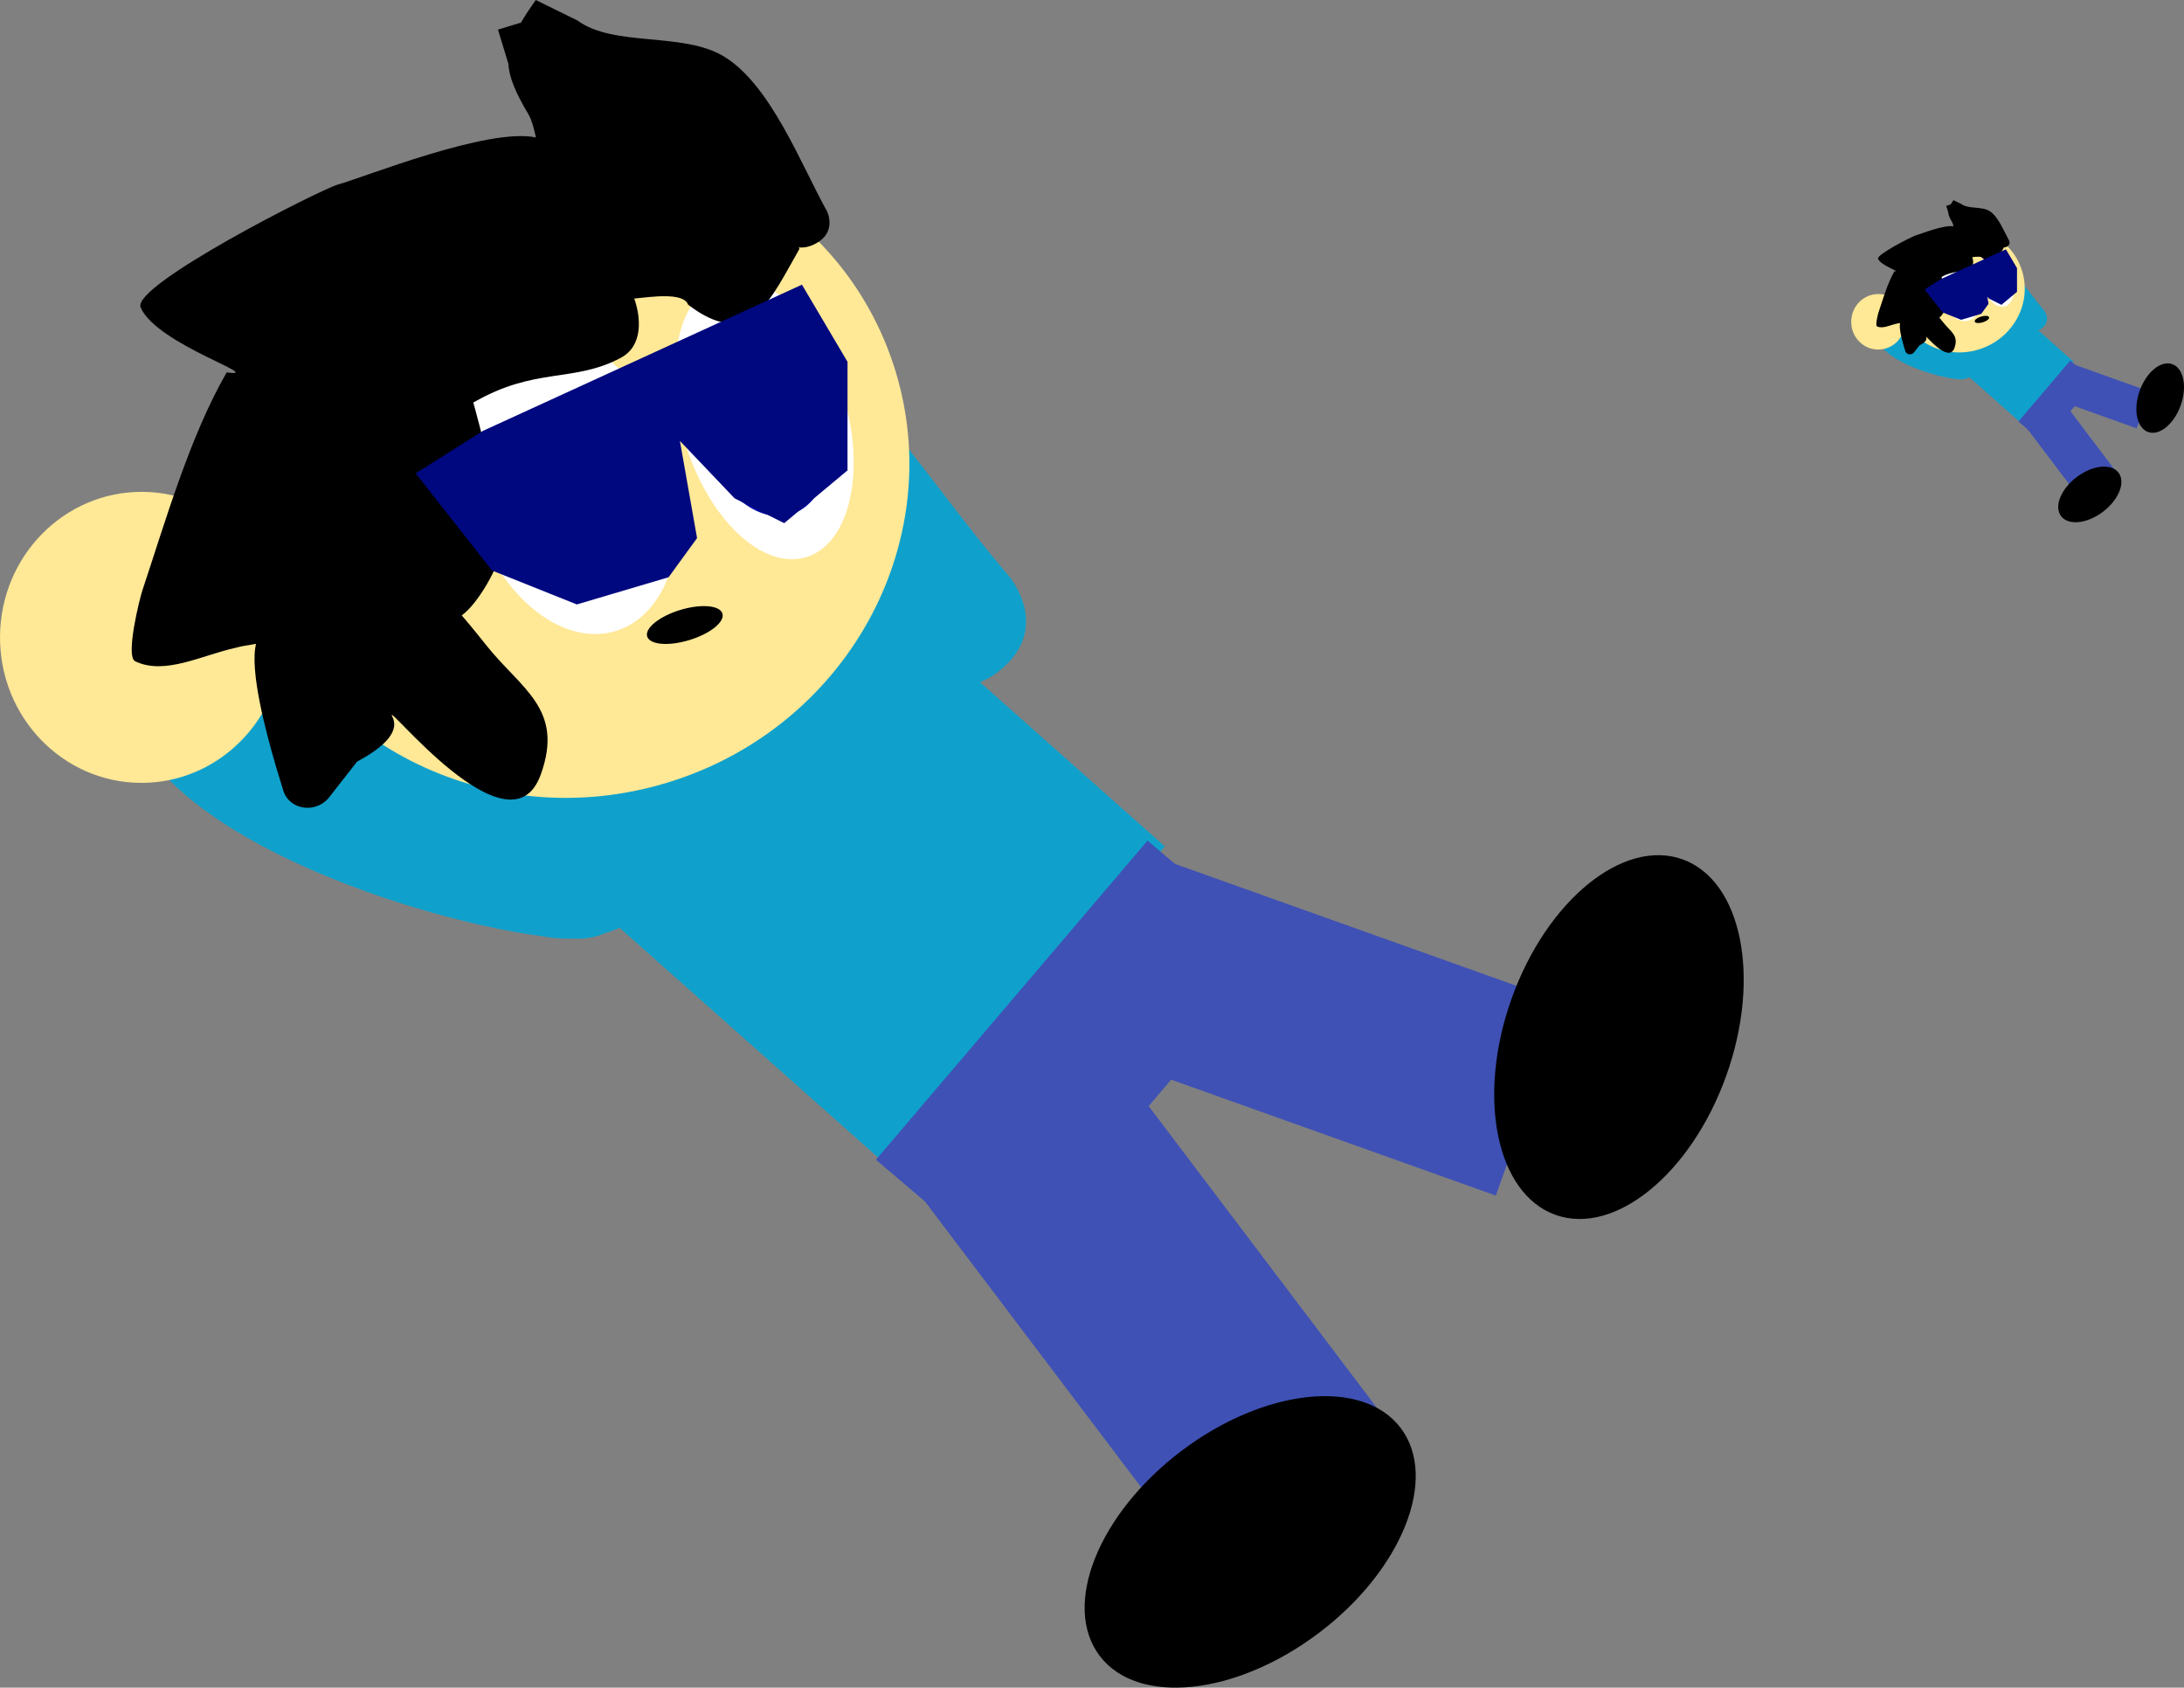 <svg version="1.1" xmlns="http://www.w3.org/2000/svg" xmlns:xlink="http://www.w3.org/1999/xlink" width="218.257" height="168.634" viewBox="0,0,218.257,168.634"><rect x="0" y="0" width="218.257" height="168.634" fill="#808080" stroke="none"/><g transform="translate(-119.355,-144.531)"><g data-paper-data="{&quot;isPaintingLayer&quot;:true}" fill-rule="nonzero" stroke-linejoin="miter" stroke-miterlimit="10" stroke-dasharray="" stroke-dashoffset="0" style="mix-blend-mode: normal"><path d="M317.207,170.192c0.935,-0.829 1.765,0.106 1.765,0.106l-0.129,-0.067c2.004,1.42 3.191,3.453 4.76,5.292c0,0 0.811,0.951 -0.14,1.762c-0.951,0.811 -1.762,-0.14 -1.762,-0.14c-1.422,-1.668 -2.5,-3.597 -4.303,-4.875l-0.297,-0.315c0,0 -0.829,-0.935 0.106,-1.765z" fill="#0fa1cc" stroke="none" stroke-width="0.5" stroke-linecap="butt"/><path d="M315.589,182.417c-0.093,0.015 -0.217,0.019 -0.365,0.014c-0.022,0 -0.045,0.001 -0.068,0c-0.158,-0.001 -0.313,-0.017 -0.463,-0.047c-2.722,-0.348 -9.431,-2.546 -7.722,-5.892c1.459,-2.857 9.859,0.127 10.146,1.861c0.355,0.436 0.566,0.994 0.561,1.6c-0.01,1.125 -0.761,2.07 -1.786,2.375c-0.094,0.042 -0.194,0.072 -0.302,0.089z" fill="#0fa1cc" stroke="none" stroke-width="0.5" stroke-linecap="butt"/><path d="M307.031,179.461c-1.491,-0.013 -2.689,-1.266 -2.676,-2.798c0.013,-1.533 1.233,-2.764 2.724,-2.751c1.491,0.013 2.689,1.266 2.676,2.798c-0.013,1.533 -1.233,2.764 -2.724,2.751z" fill="#ffe896" stroke="none" stroke-width="0" stroke-linecap="butt"/><path d="M327.187,194.305l-5.61,-7.417l3.589,-2.715l5.61,7.417z" fill="#3f51b5" stroke="none" stroke-width="0" stroke-linecap="butt"/><path d="M332.884,187.331l-8.759,-3.126l1.311,-3.673l8.759,3.126z" fill="#3f51b5" stroke="none" stroke-width="0" stroke-linecap="butt"/><path d="M321.282,186.765l-6.055,-5.381l5.289,-6.092l6.055,5.381z" fill="#0fa1cc" stroke="none" stroke-width="0" stroke-linecap="butt"/><path d="M323.573,188.786l-2.512,-2.138l5.18,-6.086l2.512,2.138z" fill="#3f51b5" stroke="none" stroke-width="0" stroke-linecap="butt"/><path d="M331.071,191.764c0.725,0.958 0.027,2.707 -1.559,3.906c-1.586,1.199 -3.459,1.395 -4.183,0.437c-0.725,-0.958 -0.027,-2.707 1.559,-3.906c1.586,-1.199 3.459,-1.395 4.183,-0.437z" fill="#000000" stroke="none" stroke-width="0" stroke-linecap="butt"/><path d="M336.443,180.918c1.131,0.404 1.507,2.249 0.838,4.122c-0.668,1.873 -2.127,3.063 -3.259,2.659c-1.131,-0.404 -1.507,-2.249 -0.838,-4.122c0.668,-1.873 2.127,-3.063 3.259,-2.659z" fill="#000000" stroke="none" stroke-width="0" stroke-linecap="butt"/><path d="M321.436,171.613c1.003,3.295 -0.947,6.807 -4.355,7.844c-3.408,1.037 -6.984,-0.793 -7.986,-4.088c-1.003,-3.295 0.947,-6.807 4.355,-7.844c3.408,-1.037 6.984,0.793 7.986,4.088z" fill="#ffe896" stroke="none" stroke-width="0" stroke-linecap="butt"/><path d="M316.097,176.566c-1.03,0.314 -2.247,-0.685 -2.717,-2.23c-0.47,-1.545 -0.016,-3.052 1.014,-3.366c1.03,-0.314 2.247,0.685 2.717,2.23c0.47,1.545 0.016,3.052 -1.014,3.366z" fill="#ffffff" stroke="none" stroke-width="0" stroke-linecap="butt"/><path d="M319.732,175.156c-0.832,0.253 -1.866,-0.722 -2.309,-2.178c-0.443,-1.456 -0.128,-2.842 0.704,-3.095c0.832,-0.253 1.866,0.722 2.309,2.178c0.443,1.456 0.128,2.842 -0.704,3.095z" fill="#ffffff" stroke="none" stroke-width="0" stroke-linecap="butt"/><path d="M317.304,173.186c0.277,0.911 -0.076,1.826 -0.789,2.043c-0.713,0.217 -1.516,-0.346 -1.794,-1.257c-0.277,-0.911 0.076,-1.826 0.789,-2.043c0.713,-0.217 1.516,0.346 1.794,1.257z" fill="#000aa7" stroke="none" stroke-width="0" stroke-linecap="butt"/><path d="M309.239,176.81c-0.148,0.023 -0.295,0.046 -0.385,0.074c-0.633,0.135 -1.359,0.533 -1.922,0.257c-0.188,-0.092 0.085,-1.19 0.137,-1.346c0.436,-1.309 0.906,-2.944 1.609,-4.162c0.775,0.103 -1.332,-0.53 -1.641,-1.238c-0.183,-0.419 3.39,-2.231 3.758,-2.343c0.479,-0.13 2.871,-1.097 3.781,-0.899c-0.038,-0.177 -0.083,-0.34 -0.141,-0.439c-0.242,-0.409 -0.372,-0.7 -0.384,-0.979l-0.004,0.001l-0.195,-0.639l0.438,-0.133c0.076,-0.13 0.17,-0.272 0.282,-0.432c0.105,0.052 0.728,0.357 0.79,0.388c0.709,0.52 2.028,0.21 2.814,0.698c0.878,0.545 1.45,2.036 1.936,2.916c0.017,0.029 0.03,0.06 0.041,0.093c0.008,0.025 0.013,0.051 0.016,0.076c0.022,0.137 -0.002,0.333 -0.25,0.471c-0.01,0.006 -0.02,0.011 -0.03,0.016c-0.114,0.057 -0.214,0.07 -0.298,0.06l0.012,0.03c-0.543,0.942 -0.941,1.972 -2.124,1.061c-0.089,-0.241 -0.703,-0.147 -1.026,-0.115c0.124,0.351 0.176,0.9 -0.255,1.13c-0.906,0.483 -1.631,0.168 -2.815,0.854c0.027,0.084 0.623,2.272 0.548,2.76c-0.057,0.37 -0.455,1.071 -0.768,1.299c0.203,0.234 0.409,0.496 0.461,0.561c0.672,0.847 1.5,1.218 1.045,2.476c-0.59,1.631 -3.027,-1.488 -2.831,-1.108c0.157,0.305 -0.207,0.61 -0.672,0.859l-0.529,0.677c-0.063,0.082 -0.153,0.147 -0.263,0.181c-0.264,0.08 -0.539,-0.055 -0.615,-0.302l-0.078,-0.256c-0.001,-0.004 -0.003,-0.009 -0.004,-0.013l-0.074,-0.242l0.001,-0c-0.172,-0.588 -0.494,-1.786 -0.365,-2.29z" fill="#000000" stroke="none" stroke-width="0.5" stroke-linecap="butt"/><path d="M320.069,172.266c0.289,0.951 0.01,1.878 -0.624,2.071c-0.634,0.193 -1.383,-0.422 -1.672,-1.373c-0.289,-0.951 -0.01,-1.878 0.624,-2.071c0.634,-0.193 1.383,0.422 1.672,1.373z" fill="#000aa7" stroke="none" stroke-width="0" stroke-linecap="butt"/><path d="M318.134,176.232c0.048,0.159 -0.234,0.385 -0.63,0.505c-0.396,0.121 -0.757,0.09 -0.805,-0.069c-0.048,-0.159 0.234,-0.385 0.63,-0.505c0.396,-0.121 0.757,-0.09 0.805,0.069z" fill="#000000" stroke="none" stroke-width="0" stroke-linecap="butt"/><path d="M313.612,172.832l6,-2.75l0.812,1.375v2l-1.125,0.938l-0.875,-0.438l-1.25,-1.312l0.375,2.125l-0.5,0.688l-1.688,0.5l-1.562,-0.625l-1.375,-1.75z" fill="#00087f" stroke="#00087f" stroke-width="1" stroke-linecap="round"/><path d="M186.693,174.19c4.901,-4.344 9.246,0.557 9.246,0.557l-0.674,-0.349c10.501,7.441 16.722,18.094 24.939,27.728c0,0 4.25,4.983 -0.733,9.233c-4.983,4.25 -9.233,-0.733 -9.233,-0.733c-7.453,-8.738 -13.102,-18.848 -22.547,-25.541l-1.555,-1.65c0,0 -4.344,-4.901 0.557,-9.246z" fill="#0fa1cc" stroke="none" stroke-width="0.5" stroke-linecap="butt"/><path d="M178.214,238.247c-0.49,0.076 -1.136,0.1 -1.914,0.073c-0.118,0.002 -0.236,0.003 -0.354,0.002c-0.83,-0.007 -1.641,-0.091 -2.427,-0.246c-14.265,-1.826 -49.418,-13.34 -40.459,-30.874c7.647,-14.968 51.656,0.663 53.16,9.752c1.861,2.284 2.966,5.206 2.939,8.382c-0.051,5.895 -3.989,10.847 -9.36,12.444c-0.493,0.219 -1.019,0.378 -1.584,0.466z" fill="#0fa1cc" stroke="none" stroke-width="0.5" stroke-linecap="butt"/><path d="M133.376,222.757c-7.813,-0.068 -14.09,-6.632 -14.02,-14.662c0.07,-8.03 6.46,-14.485 14.273,-14.417c7.813,0.068 14.09,6.632 14.02,14.662c-0.07,8.03 -6.46,14.485 -14.273,14.417z" fill="#ffe896" stroke="none" stroke-width="0" stroke-linecap="butt"/><path d="M238.984,300.535l-29.395,-38.864l18.805,-14.223l29.395,38.864z" fill="#3f51b5" stroke="none" stroke-width="0" stroke-linecap="butt"/><path d="M268.839,263.995l-45.894,-16.38l6.869,-19.246l45.894,16.38z" fill="#3f51b5" stroke="none" stroke-width="0" stroke-linecap="butt"/><path d="M208.047,261.028l-31.728,-28.194l27.714,-31.92l31.728,28.194z" fill="#0fa1cc" stroke="none" stroke-width="0" stroke-linecap="butt"/><path d="M220.052,271.617l-13.161,-11.202l27.142,-31.89l13.161,11.201z" fill="#3f51b5" stroke="none" stroke-width="0" stroke-linecap="butt"/><path d="M259.336,287.223c3.797,5.02 0.139,14.184 -8.17,20.468c-8.309,6.284 -18.122,7.309 -21.919,2.29c-3.797,-5.02 -0.139,-14.184 8.17,-20.468c8.309,-6.284 18.122,-7.309 21.919,-2.29z" fill="#000000" stroke="none" stroke-width="0" stroke-linecap="butt"/><path d="M287.485,230.393c5.928,2.116 7.894,11.784 4.393,21.596c-3.502,9.811 -11.146,16.05 -17.074,13.935c-5.928,-2.116 -7.894,-11.784 -4.393,-21.596c3.502,-9.812 11.146,-16.05 17.074,-13.935z" fill="#000000" stroke="none" stroke-width="0" stroke-linecap="butt"/><path d="M208.854,181.635c5.255,17.265 -4.96,35.667 -22.817,41.102c-17.856,5.435 -36.592,-4.156 -41.847,-21.421c-5.255,-17.265 4.96,-35.667 22.817,-41.102c17.856,-5.435 36.592,4.156 41.847,21.421z" fill="#ffe896" stroke="none" stroke-width="0" stroke-linecap="butt"/><path d="M180.878,207.588c-5.398,1.643 -11.773,-3.589 -14.237,-11.687c-2.465,-8.098 -0.086,-15.994 5.312,-17.637c5.398,-1.643 11.773,3.589 14.237,11.687c2.465,8.098 0.086,15.994 -5.312,17.637z" fill="#ffffff" stroke="none" stroke-width="0" stroke-linecap="butt"/><path d="M199.926,200.204c-4.36,1.327 -9.778,-3.783 -12.1,-11.413c-2.322,-7.63 -0.671,-14.892 3.69,-16.219c4.36,-1.327 9.778,3.783 12.1,11.413c2.322,7.63 0.67,14.892 -3.69,16.219z" fill="#ffffff" stroke="none" stroke-width="0" stroke-linecap="butt"/><path d="M187.205,189.88c1.454,4.776 -0.398,9.569 -4.135,10.706c-3.737,1.138 -7.945,-1.812 -9.399,-6.587c-1.454,-4.776 0.398,-9.569 4.135,-10.706c3.737,-1.138 7.945,1.812 9.399,6.587z" fill="#000aa7" stroke="none" stroke-width="0" stroke-linecap="butt"/><path d="M144.946,208.868c-0.773,0.122 -1.544,0.243 -2.017,0.387c-3.317,0.709 -7.122,2.795 -10.071,1.346c-0.985,-0.484 0.447,-6.236 0.719,-7.053c2.284,-6.858 4.749,-15.424 8.431,-21.806c4.06,0.539 -6.98,-2.775 -8.598,-6.485c-0.959,-2.197 17.762,-11.691 19.69,-12.278c2.51,-0.679 15.043,-5.747 19.813,-4.713c-0.199,-0.925 -0.435,-1.784 -0.741,-2.301c-1.267,-2.141 -1.949,-3.667 -2.012,-5.132l-0.021,0.006l-1.019,-3.349l2.296,-0.699c0.397,-0.681 0.889,-1.425 1.478,-2.261c0.552,0.271 3.813,1.873 4.14,2.033c3.713,2.727 10.626,1.099 14.743,3.655c4.599,2.855 7.598,10.667 10.145,15.278c0.088,0.151 0.16,0.314 0.212,0.488c0.04,0.132 0.068,0.266 0.084,0.399c0.115,0.719 -0.009,1.747 -1.312,2.467c-0.052,0.029 -0.105,0.057 -0.159,0.083c-0.598,0.297 -1.12,0.369 -1.564,0.315l0.061,0.159c-2.847,4.934 -4.929,10.333 -11.13,5.559c-0.467,-1.261 -3.685,-0.768 -5.376,-0.604c0.652,1.839 0.923,4.714 -1.337,5.919c-4.745,2.531 -8.545,0.883 -14.747,4.476c0.141,0.442 3.266,11.905 2.871,14.462c-0.3,1.941 -2.384,5.614 -4.025,6.805c1.063,1.227 2.143,2.599 2.416,2.939c3.52,4.44 7.861,6.381 5.476,12.975c-3.089,8.544 -15.861,-7.798 -14.833,-5.805c0.823,1.598 -1.082,3.199 -3.52,4.502l-2.772,3.545c-0.33,0.432 -0.804,0.772 -1.377,0.947c-1.384,0.421 -2.826,-0.287 -3.22,-1.582l-0.408,-1.34c-0.007,-0.022 -0.014,-0.045 -0.021,-0.069l-0.387,-1.27l0.006,-0.002c-0.902,-3.079 -2.586,-9.357 -1.915,-11.998z" fill="#000000" stroke="none" stroke-width="0.5" stroke-linecap="butt"/><path d="M201.692,185.06c1.517,4.983 0.053,9.842 -3.269,10.854c-3.322,1.011 -7.245,-2.209 -8.761,-7.192c-1.517,-4.983 -0.053,-9.842 3.269,-10.854c3.322,-1.011 7.245,2.209 8.761,7.192z" fill="#000aa7" stroke="none" stroke-width="0" stroke-linecap="butt"/><path d="M191.55,205.84c0.253,0.83 -1.225,2.016 -3.302,2.648c-2.076,0.632 -3.964,0.471 -4.217,-0.36c-0.253,-0.83 1.225,-2.016 3.302,-2.648c2.076,-0.632 3.964,-0.471 4.217,0.36z" fill="#000000" stroke="none" stroke-width="0" stroke-linecap="butt"/><path d="M167.856,188.026l31.438,-14.409l4.257,7.205v10.479l-5.895,4.912l-4.585,-2.292l-6.55,-6.877l1.965,11.134l-2.62,3.602l-8.842,2.62l-8.187,-3.275l-7.205,-9.169z" fill="#00087f" stroke="#00087f" stroke-width="1" stroke-linecap="round"/></g></g></svg>